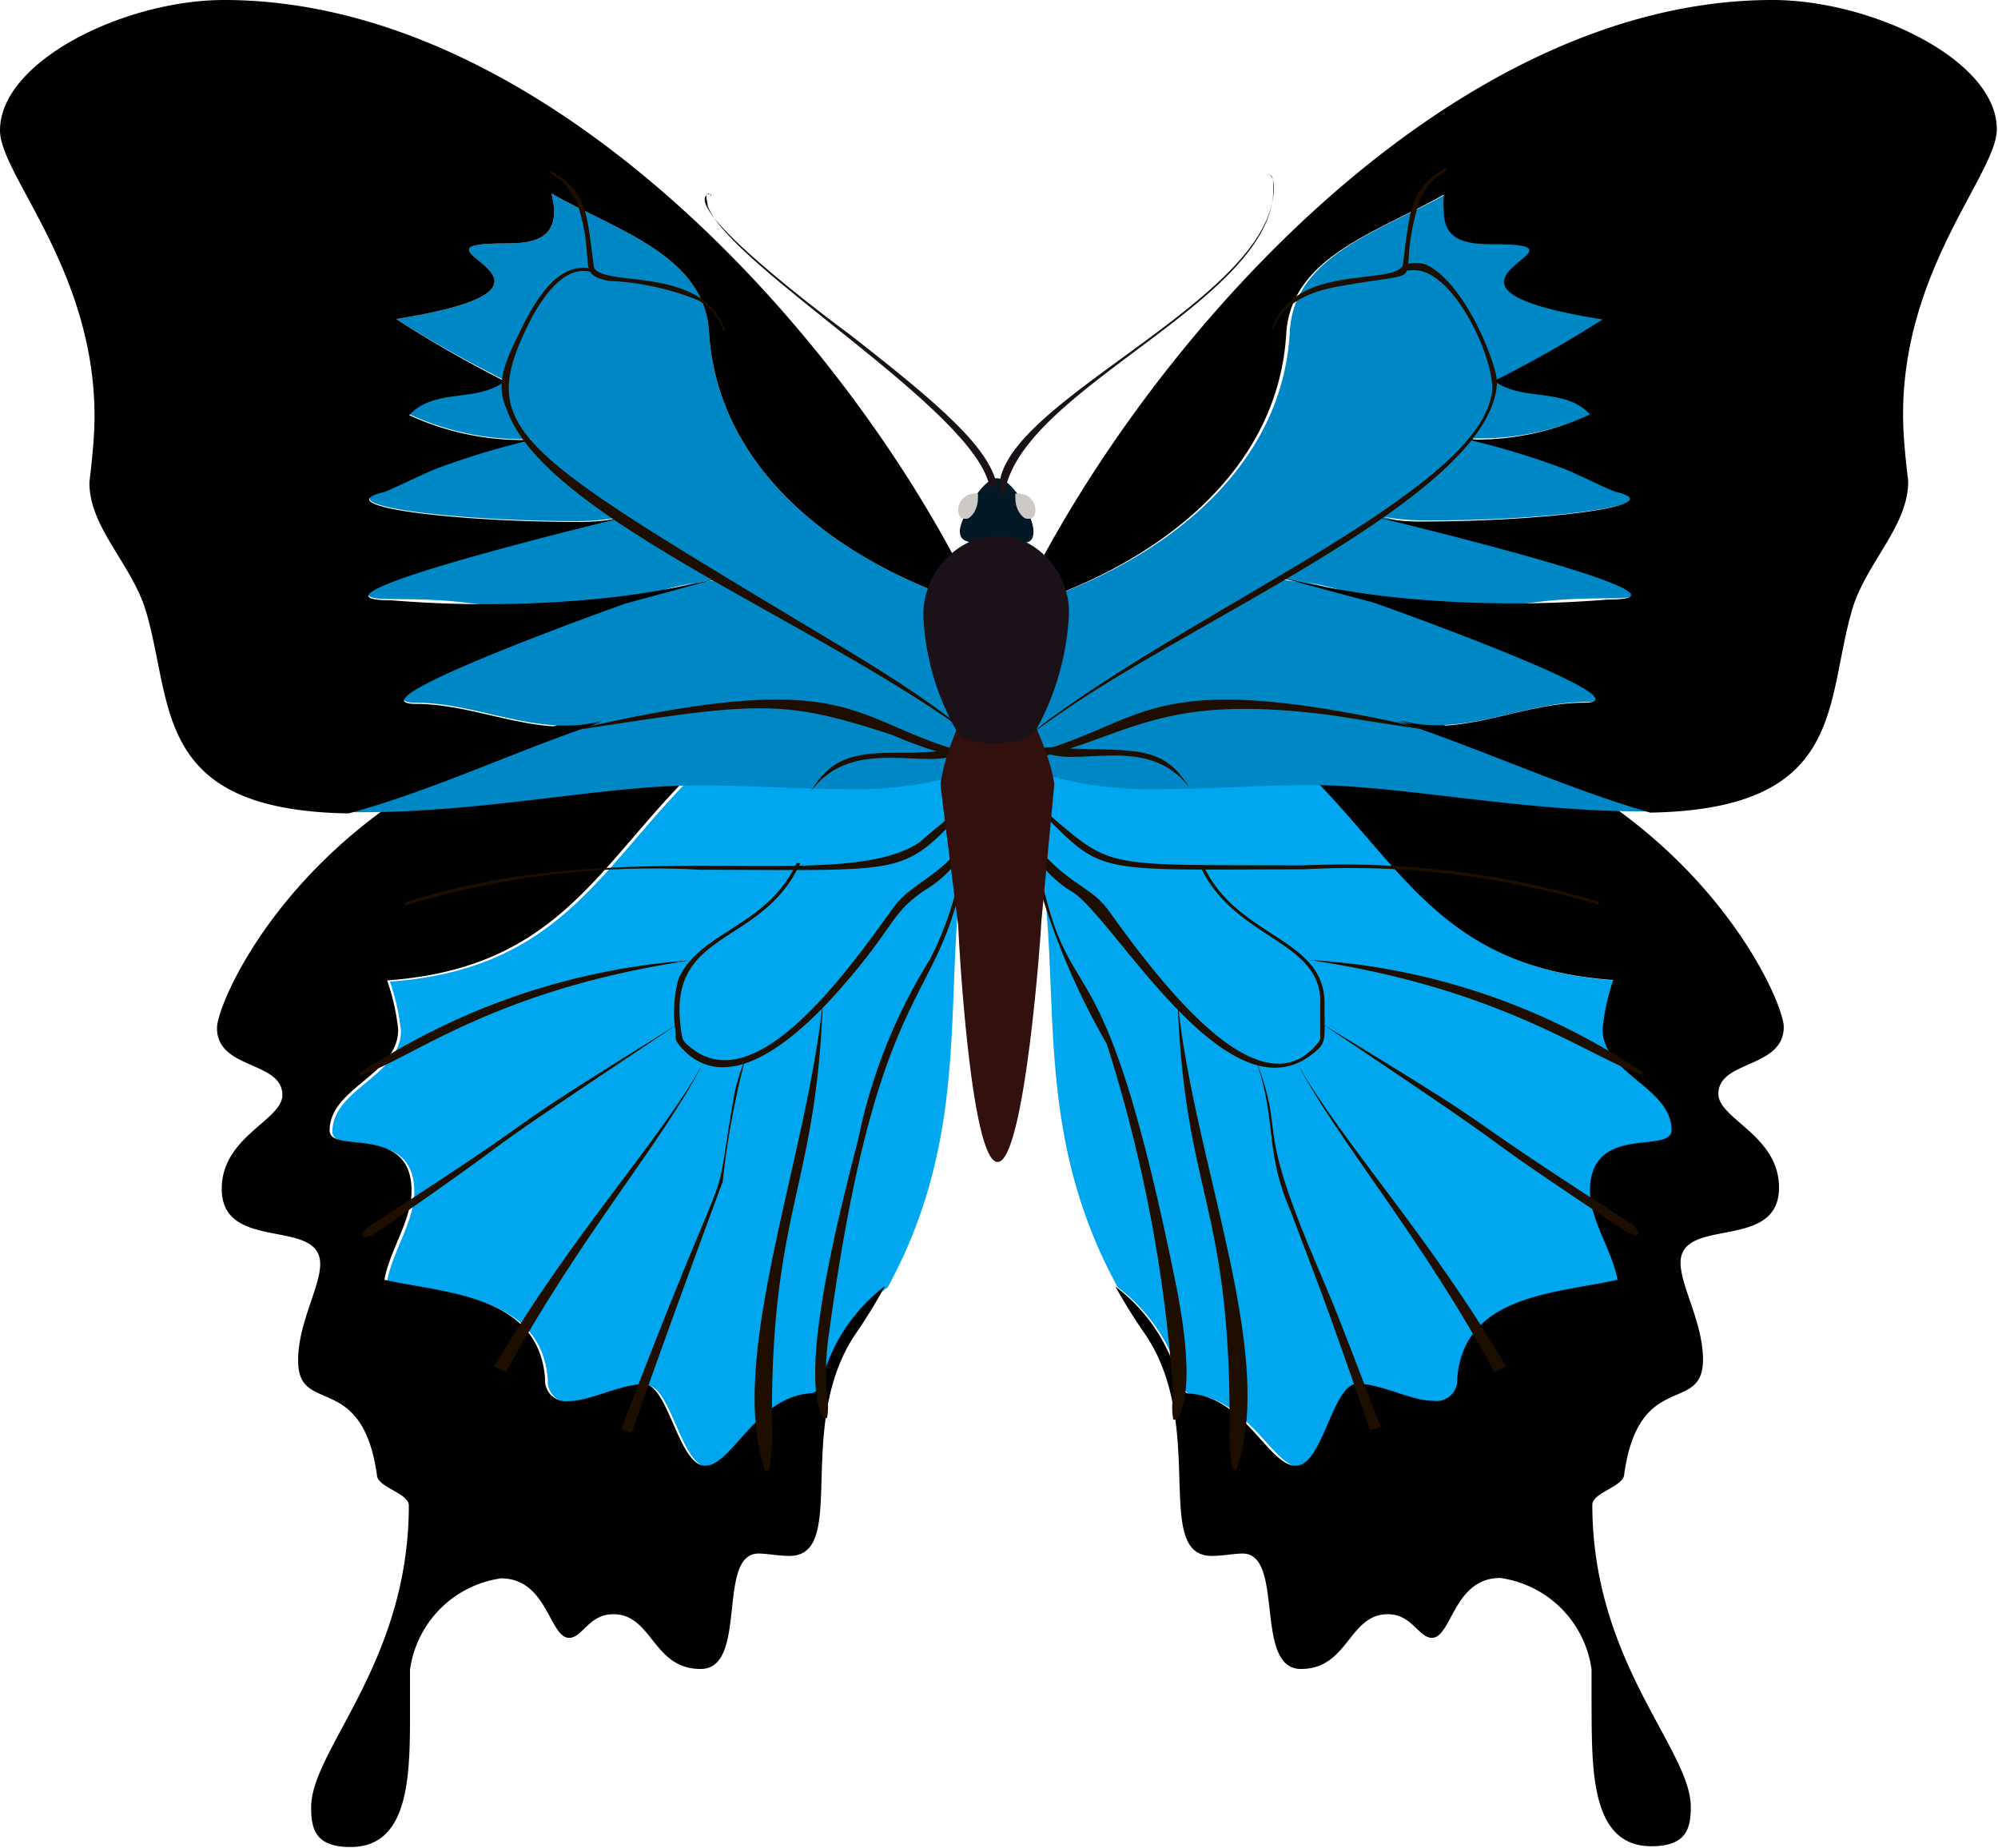 <svg id="Layer_1" data-name="Layer 1" xmlns="http://www.w3.org/2000/svg" viewBox="0 0 50.73 46.91"><defs><style>.cls-1{fill:#00a7ee;}.cls-2{fill:#010101;}.cls-3{fill:#1e0e00;}.cls-4{fill:#0088c6;}.cls-5{fill:#31100d;}.cls-6{fill:#031825;}.cls-7{fill:#cdcac5;}.cls-8{fill:#1a1119;}</style></defs><title>butterfly</title><g id="_Group_" data-name="&lt;Group&gt;"><path class="cls-1" d="M25.39,18.72c.69,0,1.24-.58,2-.7a25.58,25.58,0,0,1,3.42-.32c4.57,2.81,4.7,6.8,10.18,7.19a5.65,5.65,0,0,0-.27,1.24c0,1.15,1.75,1.48,1.75,2.57,0,.62-2.08-.18-2.07,1.54,0,.75.56,1.5.7,2.26-1.58.35-3.92.38-4.07,2.51a.53.53,0,0,1-.59.57c-.57,0-1.43-.43-1.92-.43s-.95,2.08-1.56,2.08-1.3-1.74-2.69-1.83c-.15,0-.24-.18-.27-.29a4.43,4.43,0,0,0-1.62-2.43c-2.84-5.17-.68-9.57-2.94-13.82-2.25,4.26-.08,8.65-2.9,13.82a4.42,4.42,0,0,0-1.61,2.43c0,.12-.12.28-.27.29-1.39.09-2,1.83-2.68,1.84s-.94-2.07-1.56-2.07-1.35.43-1.92.43a.53.53,0,0,1-.59-.57c-.16-2.13-2.5-2.16-4.08-2.51.14-.76.69-1.51.69-2.26,0-1.72-2.08-.92-2.08-1.53,0-1.09,1.75-1.42,1.74-2.57a5.66,5.66,0,0,0-.28-1.24c5.48-.4,5.6-4.39,10.16-7.2a25.59,25.59,0,0,1,3.42.32C24.14,18.14,24.69,18.69,25.39,18.72Z"/><path class="cls-2" d="M45.29,26.07c0,1.06-1.66.84-1.66,1.7,0,.64,1.54,1.05,1.54,2.38,0,1.63-2.5.72-2.5,1.91,0,.59.57,1.52.57,2.46,0,1.4-1.62.23-2,2.9,0,.32-.81.47-.81.78,0,4,2.5,6.21,2.5,7.67,0,.56-.12,1-1,1-1.57,0-1.51-2-1.52-3.68,0-.27,0-.54,0-.81a2.72,2.72,0,0,0-2.32-2.32c-1.18,0-1.23,1.51-1.73,1.52-.34,0-.51-.6-1.12-.6-1,0-1,1.39-2.21,1.39s-.4-2.93-1.48-2.93c-.22,0-.51.06-.78.06-1.53,0-.1-3.32-1.71-5.65a13.9,13.9,0,0,1-.74-1.19,4.43,4.43,0,0,1,1.62,2.43c0,.12.12.28.27.29,1.39.09,2,1.83,2.69,1.83s.93-2.08,1.56-2.08,1.35.43,1.92.43A.53.53,0,0,0,37,35c.16-2.13,2.49-2.16,4.07-2.51-.14-.76-.7-1.51-.7-2.26,0-1.72,2.07-.92,2.07-1.54,0-1.09-1.75-1.42-1.75-2.57a5.65,5.65,0,0,1,.27-1.24c-5.48-.39-5.61-4.38-10.18-7.19h.61C41.92,17.68,45.29,25.22,45.29,26.07Z"/><path class="cls-2" d="M5.51,26.1c0,1.06,1.66.83,1.66,1.7,0,.64-1.54,1.05-1.54,2.38,0,1.63,2.5.72,2.5,1.91,0,.59-.57,1.52-.56,2.46,0,1.4,1.62.23,2,2.89,0,.32.81.46.81.78,0,4-2.49,6.21-2.48,7.67,0,.56.12,1,1,1,1.57,0,1.51-2,1.51-3.69,0-.27,0-.54,0-.81a2.72,2.72,0,0,1,2.31-2.32c1.18,0,1.23,1.51,1.73,1.51.34,0,.5-.6,1.12-.6,1,0,1,1.39,2.22,1.39s.39-2.93,1.47-2.93c.22,0,.51.06.78.06,1.53,0,.09-3.32,1.7-5.66a13.88,13.88,0,0,0,.73-1.19,4.42,4.42,0,0,0-1.61,2.43c0,.12-.12.28-.27.29-1.39.09-2,1.83-2.68,1.84s-.94-2.07-1.56-2.07-1.35.43-1.92.43a.53.53,0,0,1-.59-.57c-.16-2.13-2.5-2.16-4.08-2.51.14-.76.69-1.51.69-2.26,0-1.72-2.08-.92-2.08-1.53,0-1.09,1.75-1.42,1.74-2.57a5.66,5.66,0,0,0-.28-1.24c5.48-.4,5.6-4.39,10.16-7.2h-.61C8.85,17.71,5.5,25.25,5.51,26.1Z"/></g><path class="cls-3" d="M26.44,22.29c.79,3.65,1.57,1.15,3.44,10.43.15.79.47,2.63,0,3.32l-.09,0a1.72,1.72,0,0,1,0-.61,37.24,37.24,0,0,0-1.69-8.93,18.59,18.59,0,0,1-1.77-4.18Z"/><path class="cls-3" d="M24.43,22.31c-.66,3.27-2.17,2.63-3.38,11.53A6.57,6.57,0,0,0,21,35.43,1.71,1.71,0,0,1,21,36l-.09,0c-.69-1.12.49-5.54.88-7.08a13.9,13.9,0,0,1,1.83-4.58,8.59,8.59,0,0,0,.74-2.1Z"/><path class="cls-3" d="M26.37,21.55c.88,1,1.33.93,1.81,1.61C29.5,25,32,28.27,33.45,26.49c.11-.13.06-.13.07-.29l0-.68c.09-1.67-2.2-1.64-3.06-3.56l.09,0c.86,1.89,3.14,1.82,3.08,3.58,0,.93.07.94-.39,1.28-2.14,1.52-4.94-3.48-6-4.17a2.8,2.8,0,0,1-1-1Z"/><path class="cls-3" d="M24.48,21.6a2.79,2.79,0,0,1-1,1c-.91.62-.72.9-2.23,2.6-1.17,1.31-2.87,2.69-4,1.34-.13-.17-.08-.17-.1-.36a3.21,3.21,0,0,1,.08-1.34c.56-1.21,2.23-1.3,3-2.93l.09,0c-1,2.2-3.51,1.63-3,4.41,0,.12.22.28.32.35,1.63,1.14,3.87-2,5-3.57.47-.67.94-.66,1.81-1.62Z"/><path class="cls-3" d="M33.24,24.37a16.94,16.94,0,0,1,8.45,2.84l0,.07C40.37,26.86,38.18,25.1,33.24,24.37Z"/><path class="cls-3" d="M17.54,24.38c-5,.74-7.09,2.5-8.4,2.93l0-.07A17.43,17.43,0,0,1,17.54,24.38Z"/><path class="cls-3" d="M33.58,26c5.36,3.26,2.51,1.63,7.73,5a.74.74,0,0,1,.3.29l-.05.07a.77.77,0,0,1-.39-.17C36.38,28,39.85,30.19,33.58,26Z"/><path class="cls-3" d="M17.21,26c-6.35,4.23-2.91,2-7.58,5.24a.77.77,0,0,1-.38.17l-.05-.07a.74.74,0,0,1,.3-.29C14.83,27.6,11.77,29.37,17.21,26Z"/><path class="cls-3" d="M32.94,27c1.13,2,3.34,4.35,5.3,7.69l-.3.14C36.11,31.43,34,29,32.94,27Z"/><path class="cls-3" d="M17.85,27c-1.09,2.09-3.11,4.36-5,7.83l-.3-.14C14.59,31.23,16.68,29.07,17.85,27Z"/><path class="cls-3" d="M31.88,26.88c.76,2,0,1.47,1.34,4.73.89,2.12.48,1.09,1.84,4.62l-.27.08c-1.26-3.58-.81-2.35-2-5.51C32.08,29.18,32.45,28.54,31.88,26.88Z"/><path class="cls-3" d="M18.92,26.89A21.08,21.08,0,0,0,18.35,30s-1.27,3.4-2.31,6.37l-.27-.08c3.06-8,2.25-4.87,2.87-8.49A4.91,4.91,0,0,1,18.92,26.89Z"/><path class="cls-3" d="M29.9,25.42c.42,4.13,2.53,9,1.49,11.9H31.3a4.78,4.78,0,0,1-.08-1.12C31.24,30.55,30.08,30.34,29.9,25.42Z"/><path class="cls-3" d="M20.89,25.43c-.16,4.75-1.33,5.27-1.29,10.78a4.79,4.79,0,0,1-.08,1.12h-.09C18.43,34.55,20.5,29.37,20.89,25.43Z"/><g id="_Group_2" data-name="&lt;Group&gt;"><path class="cls-4" d="M33.1,14.8c-.39-.09-.64-.14-.55-.1S32.77,14.74,33.1,14.8Zm-14.87-.09c.08,0-.16,0-.55.1C18,14.75,18.17,14.73,18.22,14.71Zm7.16,1.92q.23-.59.52-1.22c3.33-1,6.65-3.34,6.84-7,.1-1.94,2.35-2.56,4-3.5a2.18,2.18,0,0,0,0,.43c0,.72.53.83,1.22.83,3,0-2.68,1,2.81,1.91a30.93,30.93,0,0,1-2.75,1.56c.73.54,1.78.15,2.43.85a6.85,6.85,0,0,1-2.81.64c-.35,0-.28,0-.29,0a21.11,21.11,0,0,1,2.44.74c.49.2,1.26.57,1.37.6,1.32.34-1.88.76-5,.74a5.53,5.53,0,0,1-1.14-.11h0s8.77,2.09,5.88,2.09c-2.29,0-1.74.22-4.78.32-.06,0-1-.24-1.86-.46a9.82,9.82,0,0,0-1.08-.27l1.08.27.68.23c.1,0,7.16,2.54,5.33,2.54-1.28,0-2.52.59-3.79.59a3.44,3.44,0,0,1-1-.14c2.18.71,4.3,1.74,6.51,2.33h-.25c-3.19,0-6.2-.67-8.5-.67-1.21,0-2.44.1-3.65.1a9.85,9.85,0,0,1-4.14-.73,9.85,9.85,0,0,1-4.14.73c-1.21,0-2.43-.1-3.65-.09-2.31,0-5.31.68-8.5.68H8.85c2.21-.6,4.33-1.63,6.5-2.34a3.43,3.43,0,0,1-1,.14c-1.27,0-2.51-.58-3.79-.58-1.82,0,5.23-2.52,5.33-2.55l.68-.23,1.08-.27a9.81,9.81,0,0,0-1.08.27c-.88.23-1.8.47-1.85.46-3-.1-2.49-.31-4.78-.31-2.89,0,5.88-2.1,5.88-2.1h0a5.53,5.53,0,0,1-1.13.12c-3.12,0-6.32-.39-5-.74.11,0,.88-.4,1.37-.6a21.1,21.1,0,0,1,2.44-.74s.05,0-.29,0a6.85,6.85,0,0,1-2.81-.63c.65-.7,1.7-.31,2.43-.86A31,31,0,0,1,10.06,8.1c5.48-.88-.24-1.92,2.8-1.92.68,0,1.22-.12,1.21-.84A2.18,2.18,0,0,0,14,4.91c1.62.93,3.86,1.55,4,3.49.21,3.68,3.53,6,6.86,7Q25.15,16,25.38,16.63Z"/><path class="cls-2" d="M36.08,13.24c3.12,0,6.32-.4,5-.74-.11,0-.88-.4-1.37-.6a19.63,19.63,0,0,0-2.44-.74s-.07,0,.29,0a6.85,6.85,0,0,0,2.81-.64c-.65-.7-1.7-.31-2.43-.85a30.93,30.93,0,0,0,2.75-1.56c-5.49-.87.23-1.92-2.81-1.91-.68,0-1.22-.11-1.22-.83a2.18,2.18,0,0,1,0-.43c-1.62.93-3.86,1.56-4,3.5-.2,3.68-3.52,6-6.84,7C29,8.78,36.73,0,45,0c2.52,0,5.7,1.52,5.7,3.28,0,1.13-2.39,3.54-2.38,7.26,0,.71.13,1.64.13,1.68,0,1.11-1,2-1.39,3.15-.75,2.41-.11,5.17-5.16,5.26C39.72,20,37.59,19,35.42,18.29a3.44,3.44,0,0,0,1,.14c1.27,0,2.51-.59,3.79-.59,1.82,0-5.23-2.51-5.33-2.54s-2.22-.59-2.43-.66a21.87,21.87,0,0,0,3.57.58,29.47,29.47,0,0,0,4.81,0c2.89,0-5.88-2.09-5.88-2.09h0A5.53,5.53,0,0,0,36.08,13.24Z"/><path class="cls-2" d="M14.68,13.25c-3.12,0-6.32-.39-5-.74.11,0,.88-.4,1.37-.6a19.61,19.61,0,0,1,2.44-.74s.07,0-.29,0a6.85,6.85,0,0,1-2.81-.63c.65-.7,1.7-.31,2.43-.86A31,31,0,0,1,10.06,8.1c5.48-.88-.24-1.92,2.8-1.92.68,0,1.22-.12,1.21-.84A2.18,2.18,0,0,0,14,4.91c1.62.93,3.86,1.55,4,3.49.21,3.68,3.53,6,6.86,7C21.76,8.79,14,0,5.69,0,3.17,0,0,1.55,0,3.31c0,1.13,2.4,3.54,2.4,7.26,0,.71-.13,1.64-.13,1.68,0,1.11,1,2,1.4,3.15.76,2.41.12,5.17,5.18,5.25,2.21-.6,4.33-1.63,6.5-2.34a3.43,3.43,0,0,1-1,.14c-1.27,0-2.51-.58-3.79-.58-1.82,0,5.23-2.52,5.33-2.55s2.22-.6,2.43-.66a21.86,21.86,0,0,1-3.57.58,29.47,29.47,0,0,1-4.81,0c-2.89,0,5.88-2.1,5.88-2.1h0A5.53,5.53,0,0,1,14.68,13.25Z"/></g><path class="cls-3" d="M32.3,8.34c.57-1.69,3.07-1.07,3.32-1.61.18-1.45.18-1.93,1.1-2.48l0,.08c-.52.35-.39.31-.67.73-.74,2.4.54,1.74-2.06,2.21-1.52.26-1.65,1.09-1.65,1.09Z"/><path class="cls-3" d="M18.36,8.38a1.37,1.37,0,0,0-.64-.76,6.79,6.79,0,0,0-2.27-.49c-.85-.18-.29-.39-.8-2-.37-.55-.23-.43-.68-.73l0-.08c.93.55.92,1,1.11,2.47.25.52,2.76-.07,3.33,1.6Z"/><path class="cls-3" d="M35.71,6.71a.88.88,0,0,1,.48,0c1,.44,1.82,2.54,1.82,3-.12,2.68-6.84,5.63-10.49,8-2,1.29-1.88,1.71-3.24.69-4-2.81-10.5-5.36-11.41-8-.25-.57-.17-1,.37-2.06.39-.79.95-1.7,1.79-1.52v.09c-.76-.22-1.36.78-1.69,1.48-1.22,2.59-.14,3.12,7.86,7.93.72.43,1.43.87,2.12,1.34,1.27.87,1.46,1.19,2.08,1.36h0a2.93,2.93,0,0,0,1.07-.63c4-3,10.9-5.88,11.39-8.32.21-.65-.79-3-1.82-3.2a1,1,0,0,0-.3,0Z"/><path class="cls-3" d="M36.38,18.54c-.23,0-2.55-.39-2.79-.41-4.6-.56-5,.79-8.2,1.3a10.35,10.35,0,0,1-2.73-.77c-2.87-.94-3.4-.84-8.26-.09v0c8-1.88,7,0,11,.73h0c3.9-.71,3.06-2.6,11-.75Z"/><path class="cls-3" d="M26.46,19c.22-.07.41,0,.64,0,1.7.07,2.44-.1,3.1,1-1.06-1.44-3-.43-3.75-.95Z"/><path class="cls-3" d="M24.33,19.11c-.68.5-2.7-.49-3.75,1,.57-1,1.31-1,2.45-1a9.73,9.73,0,0,0,1.1-.07.66.66,0,0,1,.18,0Z"/><path class="cls-3" d="M26.06,20.2c2.32,1.89,1.4,1.75,7,1.77a22.87,22.87,0,0,1,7.53.92l0,.08a21.71,21.71,0,0,0-7.5-.9c-5.64,0-5,.2-7-1.81Z"/><path class="cls-3" d="M24.78,20.26c-1.94,2-1.37,1.83-7,1.82a21.62,21.62,0,0,0-7.5.91l0-.08c5.55-1.78,11.1-.19,13.07-1.53.72-.62,1-.82,1.41-1.18Z"/><path class="cls-5" d="M25.31,16.12c.27,1.14,1.24,2.44,1.46,3.78,0,0-.33,3.5-.33,3.5,0,.21-.42,6.1-1.11,6.1s-1-5.79-1-6c0,0-.46-3.57-.45-3.6C24.07,18.56,25,17.26,25.31,16.12Z"/><path class="cls-6" d="M25.3,12.14c.43,0,.94,1,.94,1.33s-.12.33-.73.33H25.1c-.61,0-.73-.09-.73-.33S24.88,12.19,25.3,12.14Z"/><path class="cls-7" d="M25.78,12.53a.86.86,0,0,0,0,.11c0,.33.2.53.3.53s.21,0,.21-.24a.42.42,0,0,0-.43-.4Z"/><path class="cls-7" d="M24.83,12.53a.86.86,0,0,1,0,.11c0,.33-.2.53-.29.53s-.21,0-.21-.24a.42.42,0,0,1,.42-.4Z"/><path class="cls-8" d="M25.31,13.62h.21a1,1,0,0,1,.37.07,2,2,0,0,1,1.24,2.07,6.73,6.73,0,0,1-.84,2.8c-.23.38-1.76.44-2,0a6.5,6.5,0,0,1-.84-2.8,2.05,2.05,0,0,1,1.27-2.05,1,1,0,0,1,.37-.07Z"/><path class="cls-8" d="M25.39,12.57C25,10.48,31.48,8,32.26,5.3c.2-.7,0-.95-.11-.86v0a.08.08,0,0,1,.09,0c.08,0,.09.18.09.33.05,2.88-6.51,5.11-6.83,7.81Z"/><path class="cls-8" d="M25.13,12.38c-.32-1.94-6.58-5.59-7.16-7.15,0-.13-.08-.27,0-.31s.08.07.09.06,0-.08-.09-.05C17.31,5.3,21,8.07,21.6,8.51c2.28,1.78,3.54,2.87,3.72,3.84Z"/></svg>
